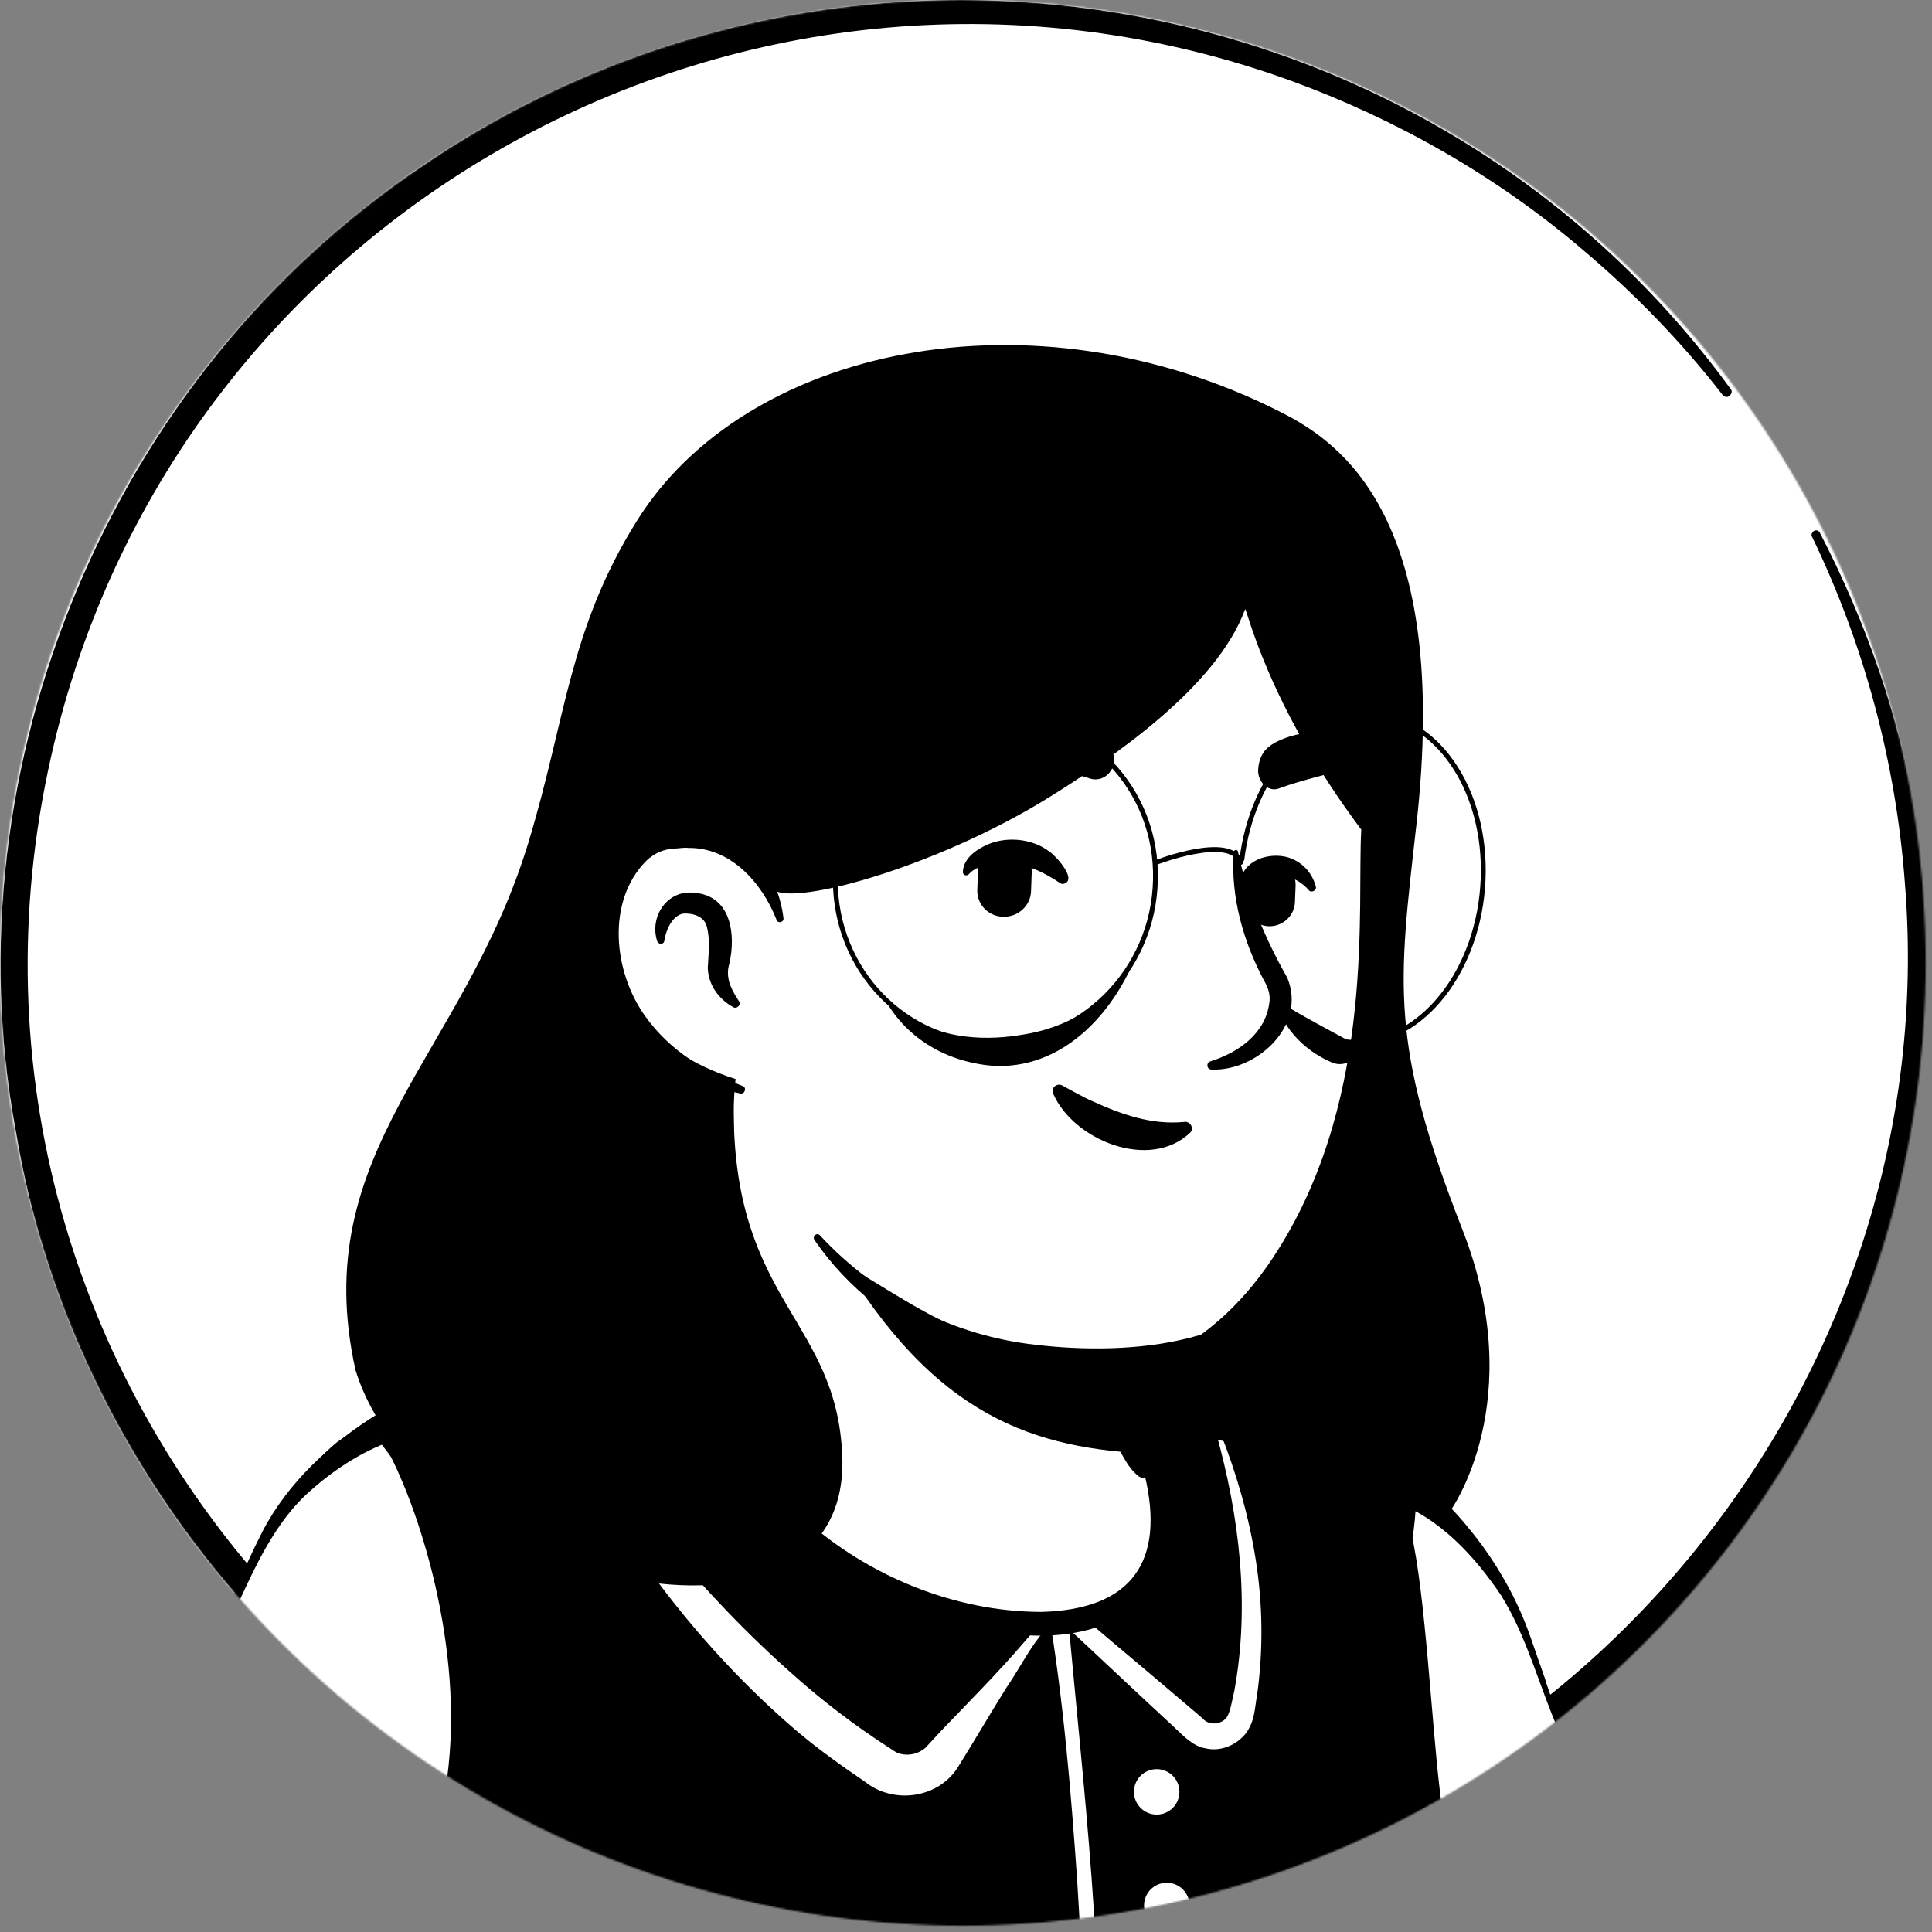 <svg width="1200" height="1200" viewBox="0 0 1200 1200" fill="none" xmlns="http://www.w3.org/2000/svg">
<rect x="0" y="0" width="1200" height="1200" fill="#808080" stroke="none"/>
<mask id="mask0_409_3640" style="mask-type:alpha" maskUnits="userSpaceOnUse" x="0" y="0" width="1197" height="1197">
<circle cx="598.033" cy="598.033" r="598.033" fill="#D9D9D9"/>
</mask>
<g mask="url(#mask0_409_3640)">
<rect width="1200" height="1200" fill="white"/>
<path d="M1130.2 330.588C1368.24 789.02 949.804 1306.27 450.981 1180C227.059 1124.31 47.059 930.196 9.804 702.353C-32.549 475.686 69.804 232.157 261.177 103.922C523.53 -76.47 887.059 -16.47 1074.9 241.569C1076.08 242.745 1075.69 244.706 1074.12 245.883C1072.94 247.059 1070.98 246.667 1069.8 245.098C1043.92 211.765 1014.51 181.569 982.353 154.51C929.412 109.412 867.451 74.118 801.961 50.196C468.628 -70.588 102.745 130.196 29.804 478.824C-52.549 869.412 279.608 1229.02 675.686 1175.29C981.177 1136.86 1208.24 854.902 1183.14 548.235C1177.65 474.118 1158.04 400.785 1125.49 333.334C1124.71 332.157 1125.49 330.588 1126.67 329.804C1127.84 329.02 1129.41 329.412 1130.2 330.588Z" fill="black"/>
<path d="M925.883 1091.76C923.138 1093.73 920.001 1095.69 917.256 1097.65C914.118 1099.61 911.373 1101.57 908.236 1103.14C905.491 1104.71 903.138 1106.27 900.393 1107.84C900.001 1108.24 899.609 1108.24 899.216 1108.63C890.197 1114.12 880.785 1119.22 871.373 1123.92C868.628 1125.49 865.491 1127.06 862.746 1128.24C862.746 1128.24 862.354 1128.63 861.962 1128.63C858.824 1130.2 855.687 1131.76 852.55 1133.33C846.275 1136.47 839.609 1139.22 833.334 1141.96C830.197 1143.53 826.667 1144.71 823.53 1145.88C820.393 1147.06 816.864 1148.63 813.726 1149.8C810.589 1150.98 807.06 1152.55 803.922 1153.73C803.922 1153.73 803.922 1153.73 803.53 1153.73C800.393 1154.9 796.864 1156.08 793.726 1157.25C786.667 1159.61 779.216 1161.96 772.158 1164.31C769.805 1165.1 767.06 1165.88 764.707 1166.67C757.256 1169.02 749.805 1170.98 742.354 1172.55C739.609 1173.33 736.864 1173.73 733.726 1174.51C726.667 1176.08 719.216 1177.65 712.158 1179.22C710.589 1179.61 709.413 1179.61 707.844 1180C705.491 1180.39 702.746 1180.78 700.393 1181.18C696.864 1181.57 693.726 1182.35 690.197 1182.74C688.628 1183.14 687.06 1183.14 685.491 1183.53C683.53 1183.92 681.177 1184.31 678.824 1184.31C672.55 1185.1 665.883 1185.88 659.609 1186.67C657.648 1187.06 655.295 1187.06 653.334 1187.45H652.942C650.197 1187.84 647.452 1187.84 644.707 1188.24C641.962 1188.63 639.217 1188.63 636.471 1188.63C634.903 1188.63 632.942 1189.02 631.373 1189.02C628.236 1189.02 625.491 1189.41 622.746 1189.41C618.824 1189.41 615.295 1189.8 611.373 1189.8C607.452 1189.8 603.922 1189.8 600.001 1189.8C597.256 1189.8 594.511 1189.8 591.766 1189.8C426.275 1187.45 277.648 1117.25 171.373 1005.88C171.373 1005.88 171.373 1005.49 170.981 1005.49C159.216 994.902 169.413 938.431 216.864 902.745C276.471 857.647 419.217 829.412 419.217 829.412C419.217 829.412 474.511 820.392 679.609 863.137C799.609 888.235 890.981 924.706 941.962 1023.53C952.55 1043.92 963.138 1075.29 925.883 1091.76Z" fill="white"/>
<path d="M680.785 858.823C756.079 874.118 836.471 890.588 898.432 940.392C919.216 957.255 932.942 981.961 944.315 1005.88C949.805 1017.65 955.295 1029.8 959.609 1042.75C961.962 1051.37 965.491 1061.18 963.53 1071.37C963.138 1074.12 960.785 1077.65 958.824 1079.61C949.805 1088.63 940.001 1094.12 930.197 1101.18C872.55 1141.18 806.275 1169.41 737.648 1184.31C584.707 1217.65 419.216 1191.76 284.707 1111.37C240.001 1084.31 198.824 1051.37 163.53 1012.55C159.609 1007.84 159.609 1000 159.609 994.902C160.001 983.137 163.138 971.765 167.06 961.176C176.471 936.863 188.628 912.549 209.413 895.686C224.315 885.49 240.393 876.863 256.864 869.804C308.628 847.843 363.138 832.549 419.216 826.274C423.922 825.882 424.707 832.549 420.001 833.333C366.275 844.314 312.942 860.784 263.138 883.137C245.099 892.157 225.883 900 211.373 914.118C197.648 929.02 187.844 947.451 180.001 966.274C174.903 977.647 171.373 995.686 172.942 1004.71C197.648 1034.12 226.667 1060 258.04 1082.35C429.805 1202.35 690.589 1210.2 873.334 1110.2C889.805 1101.18 905.883 1090.98 921.177 1080.39C928.628 1075.29 936.471 1070.98 942.354 1065.1C942.746 1064.71 942.354 1065.1 942.354 1065.49C942.354 1065.88 941.962 1066.27 941.962 1066.27C942.354 1061.57 940.785 1055.29 938.824 1049.02C931.765 1026.27 920.393 1002.35 908.236 981.569C889.02 950.588 856.471 930.98 823.53 915.294C800.785 904.706 776.864 896.471 752.55 888.627C728.236 880.784 703.53 874.118 678.824 868.235C672.55 866.667 674.511 857.647 680.785 858.823Z" fill="black"/>
<path d="M831.377 902.747C831.377 902.747 784.318 876.08 708.631 856.864C708.631 856.864 654.514 834.511 576.082 823.531C473.337 809.021 430.984 818.825 430.984 818.825C430.984 818.825 340.396 829.021 272.553 865.492C272.553 865.492 290.592 1017.65 428.631 1077.26C566.278 1136.86 758.043 1107.45 803.533 1069.02C848.631 1030.59 842.357 915.688 831.377 902.747Z" fill="black" stroke="black" stroke-width="5.126" stroke-miterlimit="10" stroke-linecap="round" stroke-linejoin="round"/>
<path d="M240.787 885.492C240.787 885.492 214.512 896.08 185.493 925.884C152.944 959.218 126.669 1043.92 104.709 1107.45C63.14 1227.06 90.983 1383.14 90.983 1383.14H1008.63C1008.63 1383.14 1016.87 1184.32 965.101 1063.92C958.434 1048.63 947.454 1009.81 934.12 988.237C912.552 952.943 888.238 932.159 869.022 923.139C869.022 923.139 877.65 1079.61 704.316 1088.24C530.983 1096.86 321.571 1041.96 316.473 1009.81C311.375 976.865 240.787 885.492 240.787 885.492Z" fill="white"/>
<path d="M238.434 894.904C240.003 895.688 243.532 895.296 244.709 894.512H244.316L243.532 894.904C223.532 901.963 205.493 914.119 189.807 928.629C173.728 943.923 162.748 964.315 153.336 984.316C143.532 1004.71 135.689 1026.28 128.238 1047.84C120.787 1069.41 113.336 1090.98 106.277 1112.55C80.003 1199.22 83.532 1293.34 101.571 1381.18L91.767 1372.94H1009.41L999.218 1382.75C1007.45 1281.96 1003.14 1171.77 968.63 1076.08C956.081 1047.84 948.63 1016.86 932.16 990.59C915.689 966.276 893.728 942.355 865.493 932.551L879.611 922.747C880.787 997.649 838.826 1066.28 765.493 1088.24C732.16 1099.22 696.473 1099.61 661.964 1099.61C627.846 1099.61 593.728 1097.26 559.611 1093.34C515.689 1089.02 310.591 1058.04 306.277 1009.02C296.865 981.178 278.826 956.865 262.748 932.551C253.728 919.61 243.924 905.884 234.12 893.335L233.728 892.551L233.336 892.159C232.944 891.766 234.12 893.335 234.905 893.727C236.081 894.119 237.258 894.904 238.434 894.904ZM243.532 875.688C247.062 876.472 249.022 879.61 250.983 881.963C270.983 908.629 290.199 935.296 307.062 963.923C314.905 977.649 323.532 992.159 326.669 1007.84C361.179 1043.14 509.414 1067.45 561.964 1072.94C595.297 1076.47 628.63 1078.83 661.964 1078.83C694.905 1078.83 728.238 1078.43 759.218 1068.63C823.924 1049.41 860.003 989.414 859.218 923.531L862.356 916.865C864.316 912.943 869.414 911.374 873.336 913.727C893.336 926.276 907.454 942.355 920.395 959.61C932.944 976.865 943.14 995.688 950.199 1015.69C957.258 1035.3 963.14 1055.3 971.375 1074.51C978.826 1094.12 984.709 1114.12 989.415 1134.51C999.218 1175.3 1005.1 1216.47 1009.81 1258.04C1014.12 1299.61 1016.87 1341.18 1018.43 1383.53C1018.43 1389.02 1013.73 1393.34 1008.63 1393.34H90.983C85.885 1393.34 81.963 1389.81 81.179 1385.1C72.944 1293.73 72.552 1199.61 101.179 1111.77C120.395 1058.04 136.865 1002.75 162.748 951.766C178.434 921.178 205.493 896.08 234.905 878.041L236.081 877.257L236.473 876.865C238.042 875.296 241.571 874.904 243.532 875.688Z" fill="black"/>
<path d="M908.237 1389.81C661.962 1503.53 256.472 1400.79 256.472 1400.79C256.472 1400.79 248.237 1300.79 278.041 1120.79C279.217 1112.55 280.394 1104.32 281.178 1096.87C289.806 1015.3 260.002 927.453 238.825 892.159C238.825 883.14 248.237 876.865 258.825 867.846C263.139 864.316 269.021 863.924 272.159 866.277C277.649 874.12 282.747 881.963 287.06 890.199C330.982 971.375 427.06 1046.28 518.825 1055.3C643.923 1067.85 696.08 1065.88 758.433 1052.16C818.433 1038.83 848.237 965.101 831.374 906.277C830.982 905.493 830.982 904.316 830.59 903.14C841.178 902.355 865.884 922.748 874.119 952.944C882.747 990.199 886.668 1070.59 891.766 1112.55C909.021 1249.81 908.237 1389.81 908.237 1389.81Z" fill="black" stroke="black" stroke-width="5.126" stroke-miterlimit="10" stroke-linecap="round" stroke-linejoin="round"/>
<path d="M342.354 860.394C385.099 926.668 434.118 988.629 493.334 1040.79C511.373 1056.86 530.981 1071.77 550.981 1084.71C554.903 1087.06 556.079 1088.63 559.609 1089.41C564.707 1090.59 570.589 1089.41 574.903 1085.49L584.707 1074.9C601.962 1056.86 620.001 1038.82 636.079 1020C642.746 1012.55 649.02 1004.71 651.766 994.511C653.334 991.766 656.864 991.374 659.609 992.943C680.393 1011.37 701.962 1029.02 723.138 1047.06L738.824 1060.39L746.667 1067.06L747.452 1067.84L747.844 1068.24C751.766 1071.77 758.824 1070.98 761.962 1066.67C764.315 1063.14 765.491 1054.9 766.667 1050.2C776.471 996.864 769.805 941.57 755.295 889.805C754.903 889.021 755.687 888.237 756.079 888.237C756.864 888.237 757.648 888.237 757.648 889.021C767.844 914.511 775.687 941.57 780.001 969.021C784.315 996.472 784.707 1024.71 780.785 1052.94C779.217 1061.18 779.609 1067.84 774.511 1075.69C768.628 1083.92 758.04 1088.24 748.628 1085.88C740.785 1084.71 734.118 1077.26 728.628 1072.16C703.53 1049.02 678.432 1025.1 653.334 1001.96L661.962 1001.18C644.315 1012.55 636.471 1031.77 625.099 1048.24C615.295 1063.92 605.491 1080.79 595.687 1096.47C583.922 1116.86 555.295 1121.18 537.256 1106.67C522.746 1096.86 507.452 1085.88 494.118 1074.51C457.648 1043.14 425.099 1006.67 397.648 967.452C374.511 934.119 354.118 899.609 338.432 862.354C338.04 861.178 338.432 859.609 339.609 859.217C340.393 858.825 341.962 859.609 342.354 860.394Z" fill="white"/>
<path d="M669.805 1335.69C674.903 1280 672.55 1223.14 669.021 1167.45C665.099 1111.38 660.393 1054.9 650.981 999.219C649.805 991.768 661.178 989.415 662.746 997.258C672.55 1109.02 687.452 1224.71 681.57 1336.87C681.178 1344.32 669.413 1343.53 669.805 1335.69Z" fill="white"/>
<path d="M718.434 1127.06C726.231 1127.06 732.552 1120.74 732.552 1112.94C732.552 1105.15 726.231 1098.83 718.434 1098.83C710.637 1098.83 704.316 1105.15 704.316 1112.94C704.316 1120.74 710.637 1127.06 718.434 1127.06Z" fill="white"/>
<path d="M724.707 1197.65C732.504 1197.65 738.825 1191.33 738.825 1183.53C738.825 1175.73 732.504 1169.41 724.707 1169.41C716.91 1169.41 710.589 1175.73 710.589 1183.53C710.589 1191.33 716.91 1197.65 724.707 1197.65Z" fill="white"/>
<path d="M717.644 963.137C709.409 1003.53 656.075 1027.84 566.271 991.372C472.938 953.725 432.546 863.921 422.35 837.255C477.644 733.725 439.213 661.961 439.213 661.961C566.664 650.98 678.036 800 678.036 800L695.291 873.725C696.86 880 699.997 885.49 704.703 889.412C712.938 903.921 722.742 937.255 717.644 963.137Z" fill="white"/>
<path d="M420.391 838.431C427.842 827.059 432.548 813.726 435.685 800.784C441.567 773.726 443.528 746.275 443.92 718.824V708.627C442.744 698.431 439.214 687.843 435.293 678.431C430.195 665.882 448.626 658.039 454.508 670.588C455.293 672.157 455.293 674.902 455.293 676.471C456.469 729.804 458.822 798.431 425.097 842.745C422.744 845.098 418.038 841.569 420.391 838.431Z" fill="black"/>
<path d="M682.35 799.216C688.233 802.745 690.194 807.451 690.978 812.157C693.331 821.569 692.546 831.765 694.899 841.569C696.86 850.981 702.743 860 704.311 869.804C706.272 880 712.154 901.569 714.507 912.157C715.292 914.51 713.723 917.255 710.978 917.647C709.409 918.04 708.233 917.647 707.056 916.863C701.958 912.549 699.605 908.236 696.468 902.745C691.37 893.334 687.841 884.706 684.703 874.118C681.958 864.706 683.135 854.51 680.782 844.706C678.821 835.294 673.331 826.275 671.37 816.471C670.194 811.765 669.801 806.667 673.331 800.785C675.684 798.432 679.605 797.647 682.35 799.216Z" fill="black"/>
<path d="M710.587 902.745C635.685 898.823 574.508 875.294 514.901 769.02C565.097 813.333 624.312 830.196 686.665 838.039L694.901 874.117C696.469 880.392 705.881 898.823 710.587 902.745Z" fill="black"/>
<path d="M707.451 888.235C720.785 913.333 728.628 944.706 720.392 972.549C714.118 992.157 696.079 1006.67 676.471 1012.16C630.981 1024.31 578.432 1005.1 538.039 983.529C488.236 955.686 451.373 909.019 427.843 858.039C426.275 854.117 431.765 850.98 434.118 854.902C442.353 871.372 451.765 887.451 462.353 901.961C472.941 916.863 485.098 930.588 498.824 942.745C538.824 978.823 592.941 1001.18 647.059 1001.18C702.745 999.608 723.922 970.196 710.981 916.078C709.02 907.451 705.883 898.431 701.569 890.98C699.216 887.843 705.098 884.314 707.451 888.235Z" fill="black"/>
<path d="M859.214 417.255C866.273 450.196 860.783 472.157 857.645 563.137C854.508 652.549 828.626 778.824 796.861 810.588C772.547 834.51 694.508 853.334 625.096 835.686C589.802 826.667 559.998 806.275 535.685 791.765C505.096 773.333 478.43 716.471 456.469 680C439.214 651.373 440.783 685.883 418.43 661.177C387.449 627.451 350.194 559.608 368.626 439.608C398.43 245.098 552.547 222.353 666.665 243.922C781.567 265.49 840.391 330.588 859.214 417.255Z" fill="white"/>
<path d="M438.039 695.686C429.02 680.784 417.255 667.451 406.667 653.333C390.981 631.765 379.216 607.059 371.373 581.569C337.255 472.549 358.039 329.804 461.177 265.49C554.902 205.882 736.863 227.451 812.941 309.02C841.569 338.431 860 376.863 867.843 416.863C868.236 419.216 869.412 423.529 869.804 425.882C870.196 427.843 871.373 430.196 870.981 432.549C870.196 441.177 868.628 449.804 867.843 458.431C861.961 510.588 863.53 563.922 856.863 616.078C850.981 670.98 843.138 725.882 826.667 778.824C821.569 794.902 811.765 809.412 798.824 820C769.804 844.314 731.765 852.549 695.294 854.118C622.353 857.647 548.236 831.765 505.883 770.196C504.314 767.843 507.451 765.098 509.412 767.451C544.706 805.49 592.549 829.804 643.53 835.294C700 841.961 785.098 836.863 809.804 776.471C838.432 690.98 853.334 600.392 854.902 510.588C854.902 488.627 853.726 466.667 853.726 444.314C853.726 441.569 854.118 435.294 854.118 432.549C854.118 432.549 854.118 432.157 854.118 432.549C854.118 432.941 854.118 432.941 854.118 432.549C850.981 424.706 849.804 416.078 847.451 408.235C838.824 375.686 823.138 344.706 800.785 320C726.667 236.863 561.569 216.078 469.02 278.431C395.686 327.059 376.079 420.392 370.981 502.745C366.667 564.314 384.706 624.706 431.373 667.059L449.804 686.275C457.647 694.902 444.314 705.098 438.039 695.686Z" fill="black"/>
<path d="M484.315 570.98C484.315 570.98 472.158 512.157 414.904 519.215C365.492 525.49 348.237 643.921 460.394 676.863" fill="white"/>
<path d="M455.293 625.491C446.273 620.393 439.999 611.765 439.606 601.177C439.999 593.334 441.175 584.314 439.214 576.471C438.038 569.02 430.195 567.059 424.312 567.451C418.038 568.628 414.116 576.471 412.94 582.746C412.94 583.138 412.548 584.314 412.548 584.706C412.155 586.667 409.018 586.667 408.234 584.706C403.136 569.412 414.508 552.549 430.979 554.51C454.116 556.079 457.253 580.393 452.94 598.824C450.587 606.667 453.724 613.726 458.038 620.393L458.822 621.569C460.783 623.922 457.646 627.059 455.293 625.491Z" fill="black"/>
<path d="M769.022 529.412C774.904 557.255 785.885 583.137 799.61 607.451C811.767 637.255 780.394 665.49 752.551 664.313C749.414 664.313 749.022 660 751.767 659.215C769.414 653.725 785.492 641.961 788.237 623.921C789.414 618.431 787.845 613.725 785.1 609.019C772.159 584.706 764.316 556.862 766.277 529.412C766.277 527.451 769.022 527.451 769.022 529.412Z" fill="black"/>
<path d="M482.353 571.373C473.334 548.235 453.726 526.275 427.451 526.667C425.098 526.275 421.177 527.059 418.824 527.059C412.157 527.451 406.667 529.804 401.569 534.51C376.471 559.608 380.785 603.922 401.177 631.765C408.236 641.569 417.255 650.196 427.451 657.255C437.647 664.314 449.02 669.804 461.177 674.51C463.922 675.294 462.745 679.608 460 679.216C433.726 673.725 408.628 660.784 391.373 639.216C364.706 607.059 359.216 553.333 390.981 521.961C398.039 515.686 407.843 510.98 417.647 510.98C420.785 510.98 425.49 510.196 428.628 510.98C445.098 511.765 460.785 520 470.981 532.941C480 543.922 485.098 557.255 486.667 570.588C486.667 572.941 483.138 573.725 482.353 571.373Z" fill="black"/>
<path d="M739.216 703.529C714.118 727.451 666.667 708.235 654.118 679.216C652.549 675.686 656.471 672.549 659.608 674.117C666.275 677.647 672.157 681.176 678.432 683.921C696.471 692.157 715.294 698.823 735.294 696.863C739.216 696.078 741.961 700.784 739.216 703.529Z" fill="black"/>
<path d="M622.746 569.412C613.334 569.02 606.275 561.177 607.06 551.765L607.452 540.785C607.844 531.373 615.687 524.314 625.099 525.099C634.511 525.491 641.57 533.334 640.785 542.746L640.393 553.726C640.001 562.746 632.158 569.804 622.746 569.412Z" fill="black"/>
<path d="M787.843 575.295C779.215 574.903 772.549 567.452 772.941 558.824L773.333 548.628C773.725 540.001 781.176 533.334 789.803 533.726C798.431 534.119 805.098 541.57 804.705 550.197L804.313 560.393C803.921 569.02 796.47 575.687 787.843 575.295Z" fill="black"/>
<path d="M658.04 548.236C645.099 539.608 630.981 533.726 615.295 536.863C610.197 537.647 605.099 539.216 601.962 542.746C600.785 544.314 598.04 543.922 598.04 541.569C598.432 533.726 605.099 528.628 611.373 525.491C623.53 519.216 640.393 520.393 651.373 528.628C655.295 530.981 668.628 545.491 661.569 548.628C660.001 549.412 659.217 549.02 658.04 548.236Z" fill="black"/>
<path d="M770.197 550.197C770.197 533.726 790.589 527.844 803.138 533.726C810.197 536.863 815.295 543.138 817.256 550.589C818.04 552.942 814.511 554.903 812.942 552.942C806.275 545.099 794.903 541.177 785.883 545.883C783.138 547.452 782.746 548.628 781.962 550.197C781.962 558.04 770.589 557.648 770.197 550.197Z" fill="black"/>
<path d="M676.864 483.53C685.099 486.275 693.334 478.824 691.766 469.804C690.981 465.098 689.02 460.392 685.099 456.863C673.334 446.275 624.707 436.863 595.295 450.589C569.413 463.138 639.217 470.981 676.864 483.53Z" fill="black"/>
<path d="M794.12 489.804C787.453 492.157 780.394 485.098 781.571 476.863C781.963 472.549 783.532 468.236 786.669 465.098C796.081 455.687 828.237 448.236 848.63 462.745C866.277 474.902 824.708 478.432 794.12 489.804Z" fill="black"/>
<path d="M908.26 763.531C862.769 647.452 868.652 610.982 879.632 513.334C901.593 321.178 832.181 274.511 795.711 256.08C640.417 177.256 462.377 215.687 395.319 323.923C353.358 391.374 351.789 445.491 328.26 523.138C287.868 656.08 190.613 714.903 220.809 850.982C262.377 985.099 528.26 1044.31 523.162 904.707C520.024 820.393 456.887 809.021 455.711 692.55C455.711 684.707 456.103 677.256 456.887 670.197C348.652 636.08 365.907 520.001 414.926 513.727C449.044 509.413 467.083 528.629 476.103 544.707C476.887 547.06 478.064 549.021 479.24 551.374C487.083 564.707 579.632 539.609 650.22 496.08C691.397 470.589 755.711 426.668 773.358 378.433C774.142 376.472 786.691 436.864 845.515 515.295C842.769 561.962 854.534 678.433 794.926 774.511C751.789 844.707 697.671 850.982 697.671 850.982C697.671 897.648 780.417 895.295 814.926 903.138C858.064 912.55 900.809 938.433 900.809 938.433C900.809 938.433 950.22 870.589 908.26 763.531Z" fill="black"/>
<path d="M791.766 620C791.766 620 796.472 646.667 827.452 660C835.296 663.138 843.531 658.04 843.531 649.412C843.139 649.412 793.727 623.138 791.766 620Z" fill="black"/>
<path d="M549.413 620.001C549.413 620.001 563.923 652.942 607.452 660.785C650.982 669.02 690.59 637.648 709.021 585.099C709.021 585.099 694.119 633.726 634.511 642.746C575.688 652.55 549.413 620.001 549.413 620.001Z" fill="black"/>
<path d="M717.65 546.667C716.474 602.746 671.376 647.844 616.866 647.844C562.356 647.844 518.827 602.746 518.827 546.667C519.219 490.197 564.317 443.922 619.611 443.922C674.905 443.922 719.219 490.197 717.65 546.667Z" stroke="black" stroke-width="3" stroke-miterlimit="10" stroke-linecap="round" stroke-linejoin="round"/>
<path d="M771.374 533.726C777.649 483.138 810.59 443.53 849.413 443.53C891.374 443.53 923.531 489.804 921.178 546.275C918.825 602.353 883.531 647.451 842.354 647.451C827.06 647.451 813.335 641.569 801.962 630.981" stroke="black" stroke-width="3" stroke-miterlimit="10" stroke-linecap="round" stroke-linejoin="round"/>
<path d="M520.001 535.687H464.315" stroke="black" stroke-width="3" stroke-miterlimit="10" stroke-linecap="round" stroke-linejoin="round"/>
<path d="M718.041 535.687C718.041 535.687 764.707 517.648 770.59 535.687" stroke="black" stroke-width="3" stroke-miterlimit="10" stroke-linecap="round" stroke-linejoin="round"/>
</g>
</svg>
